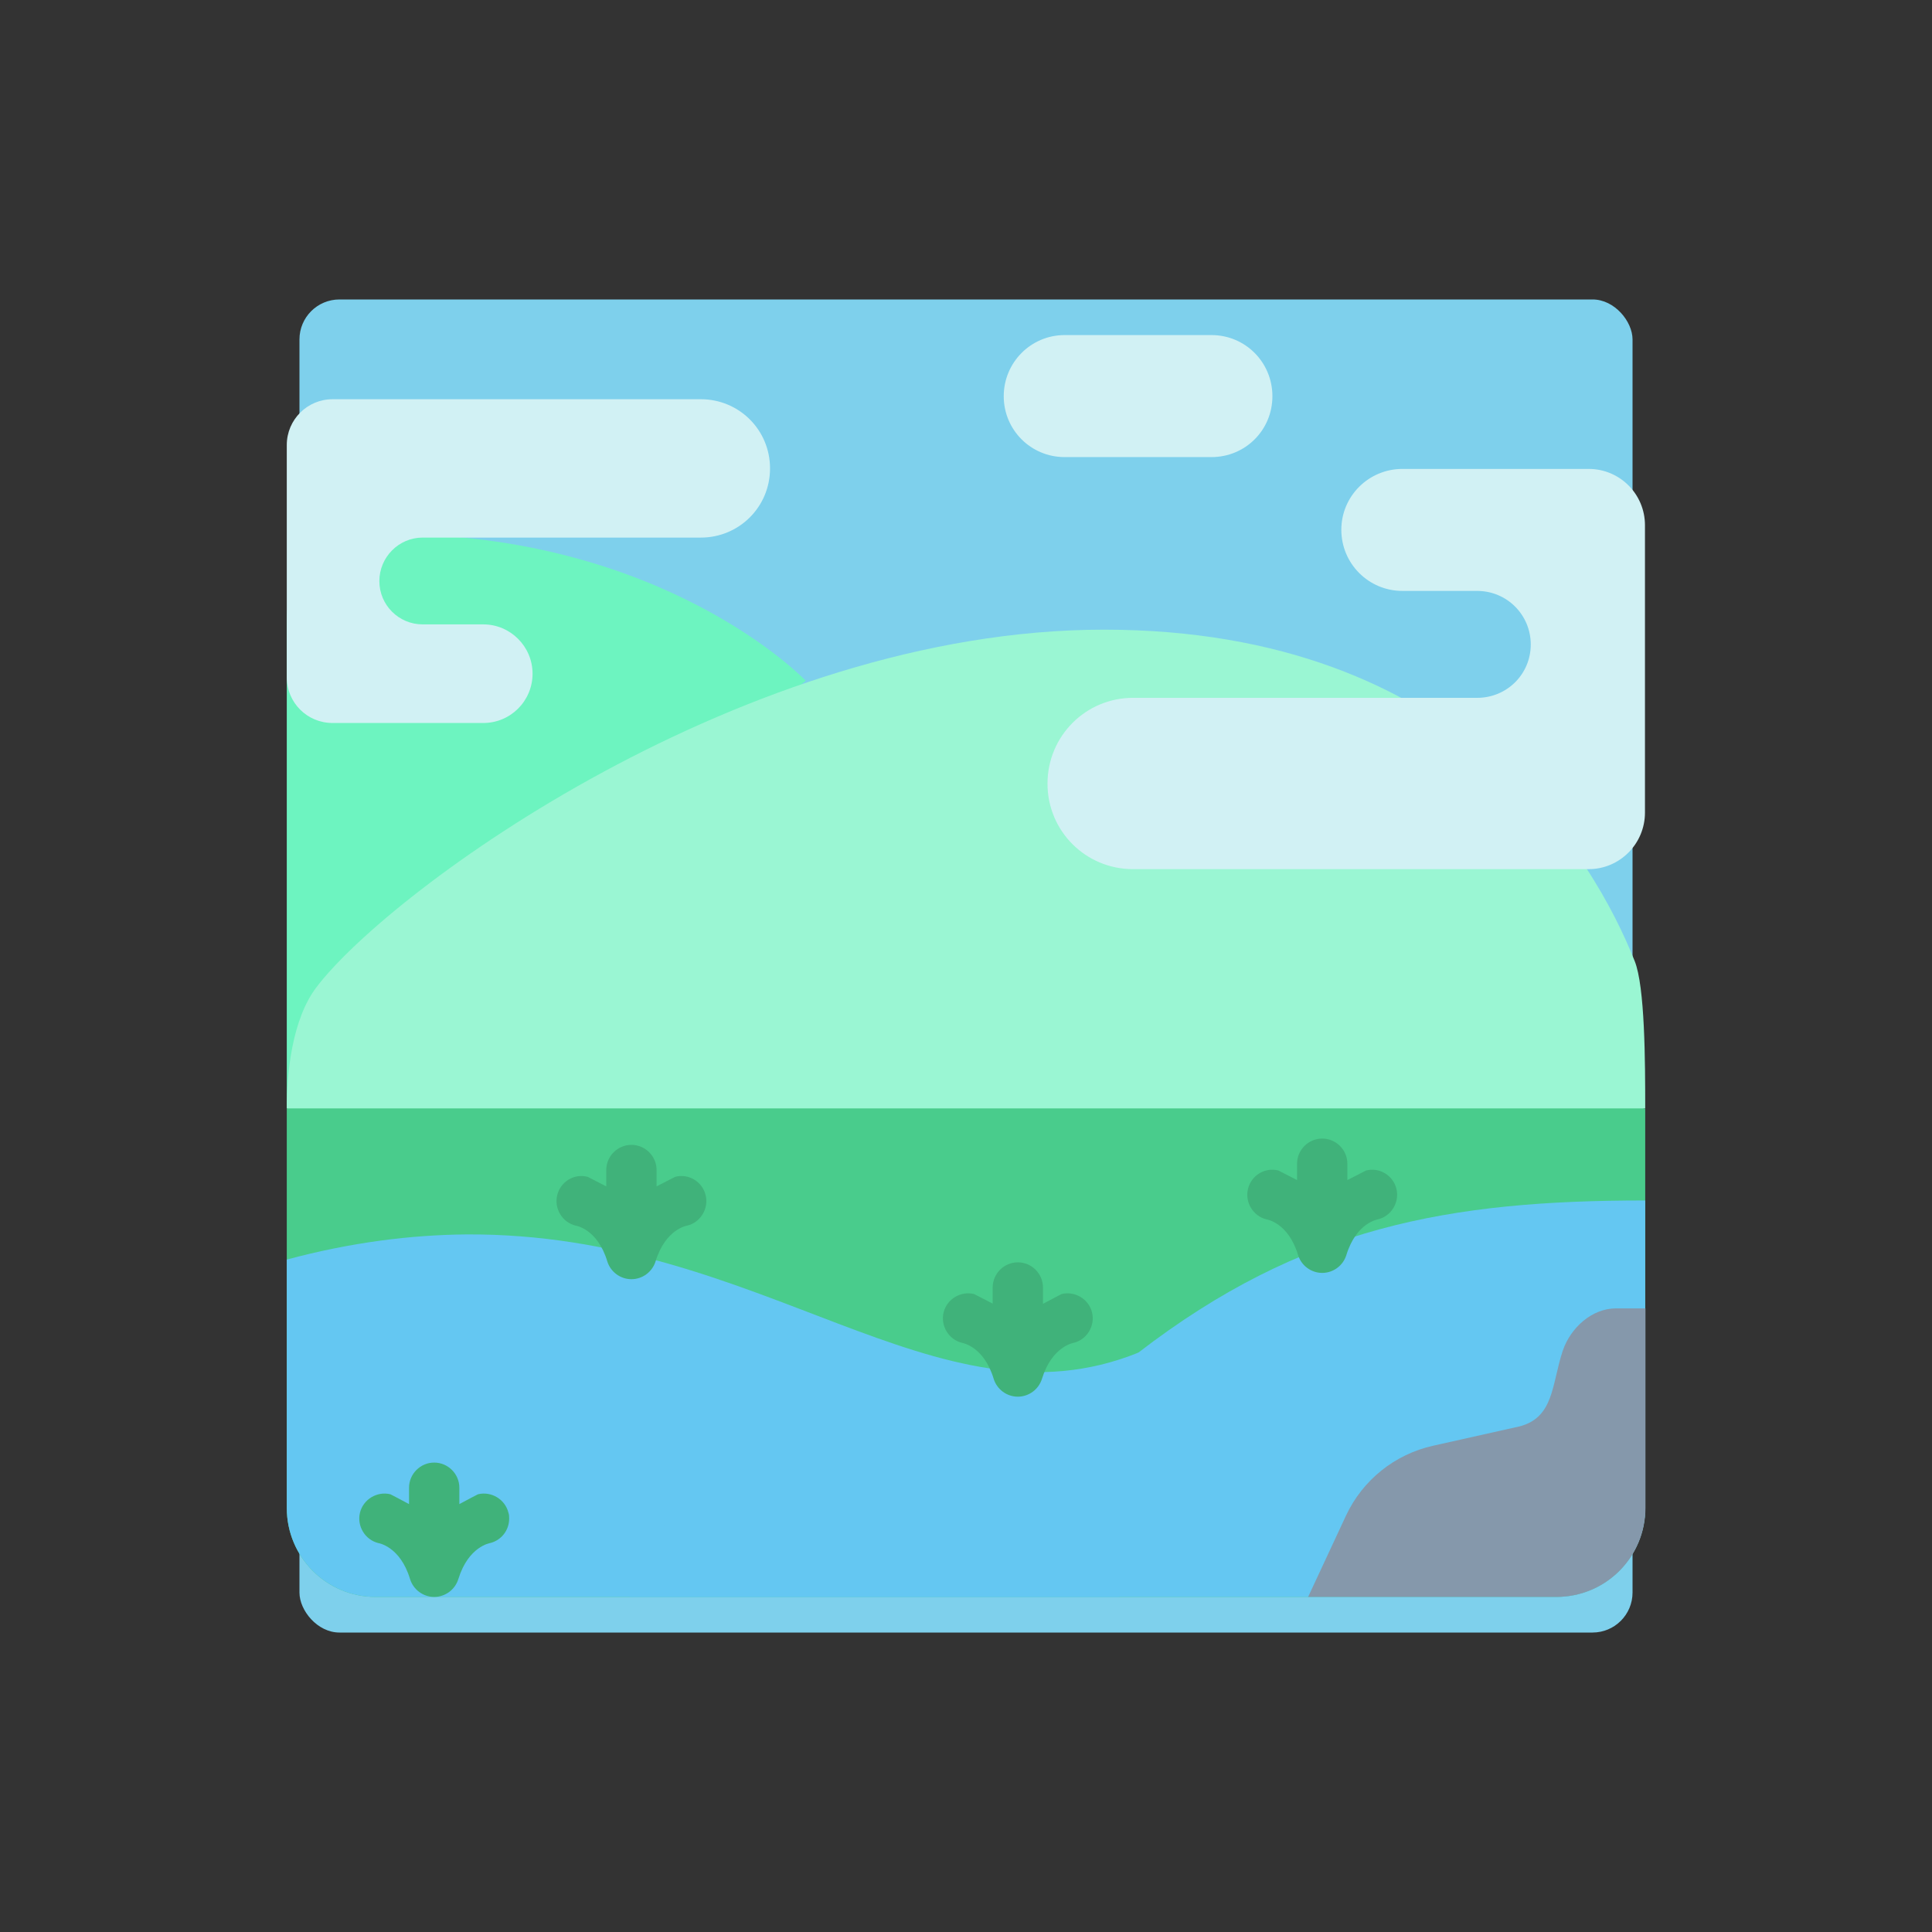 <!DOCTYPE svg PUBLIC "-//W3C//DTD SVG 1.1//EN" "http://www.w3.org/Graphics/SVG/1.1/DTD/svg11.dtd">
<!-- Uploaded to: SVG Repo, www.svgrepo.com, Transformed by: SVG Repo Mixer Tools -->
<svg width="256px" height="256px" viewBox="-6.4 -6.4 76.80 76.80" xmlns="http://www.w3.org/2000/svg" fill="#000000" stroke="#000000" stroke-width="0.001" transform="rotate(0)">
<rect x="-6.4" y="-6.4" width="76.80" height="76.80" fill="#333333" stroke="none"/>
<g id="SVGRepo_bgCarrier" stroke-width="0" transform="translate(9.92,9.92), scale(0.69)">
<rect x="-6.4" y="-6.4" width="76.80" height="76.80" rx="2.304" fill="#7ed0ec" strokewidth="0"/>
</g>
<g id="SVGRepo_tracerCarrier" stroke-linecap="round" stroke-linejoin="round" stroke="#CCCCCC" stroke-width="0.128"/>
<g id="SVGRepo_iconCarrier"> <g id="a"/> <g id="b"/> <g id="c"/> <g id="d"/> <g id="e"/> <g id="f"/> <g id="g"/> <g id="h"/> <g id="i"/> <g id="j"/> <g id="k"/> <g id="l"/> <g id="m"/> <g id="n"/> <g id="o"/> <g id="p"/> <g id="q"/> <g id="r"/> <g id="s"/> <g id="t"/> <g id="u"/> <g id="v"/> <g id="w"/> <g id="x"/> <g id="y"/> <g id="a`"/> <g id="aa"/> <g id="ab"/> <g id="ac"/> <g id="ad"/> <g id="ae"/> <g id="af"/> <g id="ag"/> <g id="ah"/> <g id="ai"/> <g id="aj"/> <g id="ak"/> <g id="al"/> <g id="am"/> <g id="an"/> <g id="ao"/> <g id="ap"/> <g id="aq"/> <g id="ar"/> <g id="as"/> <g id="at"/> <g id="au"/> <g id="av"/> <g id="aw"/> <g id="ax"> <path d="M35.92,6.92h5.84c1.34,0,2.42,1.08,2.42,2.43s-1.08,2.42-2.42,2.42h-5.84c-1.34,0-2.42-1.08-2.42-2.42s1.08-2.43,2.42-2.43Z" fill="#d1f1f4" fill-rule="evenodd"/> <path d="M9.01,14.83c-3.97,.01-4.01,2.33-4.01,3.8v19.03L25.63,20.66s-5.6-5.87-16.62-5.83Z" fill="#6df4c0" fill-rule="evenodd"/> <path d="M5,37.66v15.88c0,1.96,1.58,3.54,3.53,3.54H55.46c1.96,0,3.54-1.58,3.54-3.54v-15.87l-26.51-4.92-27.49,4.91Z" fill="#49cc8c" fill-rule="evenodd"/> <path d="M12.13,42.67c-2.19,.02-4.56,.31-7.13,1v9.87c0,1.96,1.58,3.54,3.53,3.54h29.56c1.44-4.5,.76-9.71,.76-9.71-8.06,3.25-14.89-4.77-26.72-4.7Z" fill="#64c7f2" fill-rule="evenodd"/> <path d="M59,37.67c0-1.88-.01-4.85-.42-5.87-1.61-4.04-6.84-13.17-21.1-13.17S9.13,28.97,6.19,32.83c-.99,1.29-1.19,3.45-1.19,4.83H59Z" fill="#9af6d3" fill-rule="evenodd"/> <path d="M49.35,12.24c-1.34,0-2.43,1.08-2.43,2.42s1.08,2.43,2.43,2.43h2.97c1.18,0,2.13,.95,2.13,2.13s-.95,2.12-2.13,2.12h-13.68c-1.88,0-3.4,1.52-3.4,3.41s1.52,3.4,3.4,3.4h18.11c1.24,0,2.24-1.01,2.24-2.25V14.48c0-1.24-1-2.24-2.24-2.24h-7.41Z" fill="#d1f1f4" fill-rule="evenodd"/> <path d="M59,41.32c-7.78,0-13.63,1.03-20.15,6.05-8.29,6.38-17.45,.55-20.22,9.71H55.46c1.96,0,3.54-1.58,3.54-3.54v-12.22Z" fill="#64c7f2" fill-rule="evenodd"/> <path d="M57.84,45.61c-.96,0-1.81,.77-2.12,1.69-.44,1.33-.34,2.64-1.71,3l-3.44,.77c-1.53,.34-2.81,1.37-3.47,2.79l-1.5,3.22h9.87c1.96,0,3.54-1.58,3.54-3.54v-7.93h-1.16Z" fill="#8598ab" fill-rule="evenodd"/> <path d="M12.81,22.34c1.09,0,1.96-.88,1.96-1.96s-.88-1.96-1.96-1.96h-2.41c-.95,0-1.72-.77-1.72-1.72s.77-1.73,1.72-1.73h11.06c1.52,0,2.75-1.22,2.75-2.75s-1.23-2.75-2.75-2.75H6.82c-1,0-1.82,.81-1.82,1.82v9.23c0,1.01,.81,1.82,1.82,1.82h5.99Z" fill="#d1f1f4" fill-rule="evenodd"/> <path d="M10.86,51.74c-.55,0-1,.45-1,1v.65c-.33-.18-.74-.39-.74-.39-.53-.13-1.08,.2-1.21,.73-.13,.53,.2,1.08,.73,1.21,0,0,.87,.13,1.26,1.43,.13,.42,.52,.71,.96,.71s.83-.29,.96-.71c.4-1.3,1.26-1.43,1.26-1.43,.45-.11,.76-.51,.76-.97,0-.08,0-.16-.03-.24-.13-.53-.68-.86-1.21-.73,0,0-.41,.21-.74,.39v-.65c0-.55-.45-1-1-1Z" fill="#40b27a" fill-rule="evenodd"/> <path d="M46.16,38.86c-.55,0-1,.45-1,1v.65c-.33-.17-.74-.38-.74-.38-.53-.14-1.08,.19-1.21,.73-.13,.53,.2,1.08,.73,1.21,0,0,.87,.12,1.26,1.42,.13,.42,.52,.71,.96,.71s.83-.29,.96-.71c.4-1.3,1.26-1.42,1.26-1.42,.53-.13,.86-.68,.73-1.21-.13-.54-.68-.87-1.21-.73,0,0-.41,.21-.74,.38v-.65c0-.55-.45-1-1-1Z" fill="#40b27a" fill-rule="evenodd"/> <path d="M34.06,43.78c-.55,0-1,.45-1,1v.64c-.33-.17-.74-.38-.74-.38-.53-.13-1.08,.2-1.21,.73-.13,.53,.2,1.08,.73,1.21,0,0,.87,.13,1.26,1.43,.13,.42,.52,.71,.96,.71s.83-.29,.96-.71c.4-1.3,1.26-1.43,1.26-1.43,.53-.13,.86-.68,.73-1.21-.13-.53-.68-.86-1.21-.73,0,0-.41,.21-.74,.39v-.65c0-.55-.45-1-1-1Z" fill="#40b27a" fill-rule="evenodd"/> <path d="M18.7,39.11c-.55,0-1,.45-1,1v.65l-.74-.38c-.53-.14-1.08,.19-1.21,.73-.13,.53,.2,1.08,.73,1.21,0,0,.87,.12,1.26,1.42,.13,.42,.52,.71,.96,.71s.83-.29,.96-.71c.4-1.3,1.26-1.42,1.26-1.42,.53-.13,.86-.68,.73-1.21-.13-.54-.68-.87-1.21-.73,0,0-.41,.21-.74,.38v-.65c0-.55-.45-1-1-1Z" fill="#40b27a" fill-rule="evenodd"/> </g> </g>
</svg>
